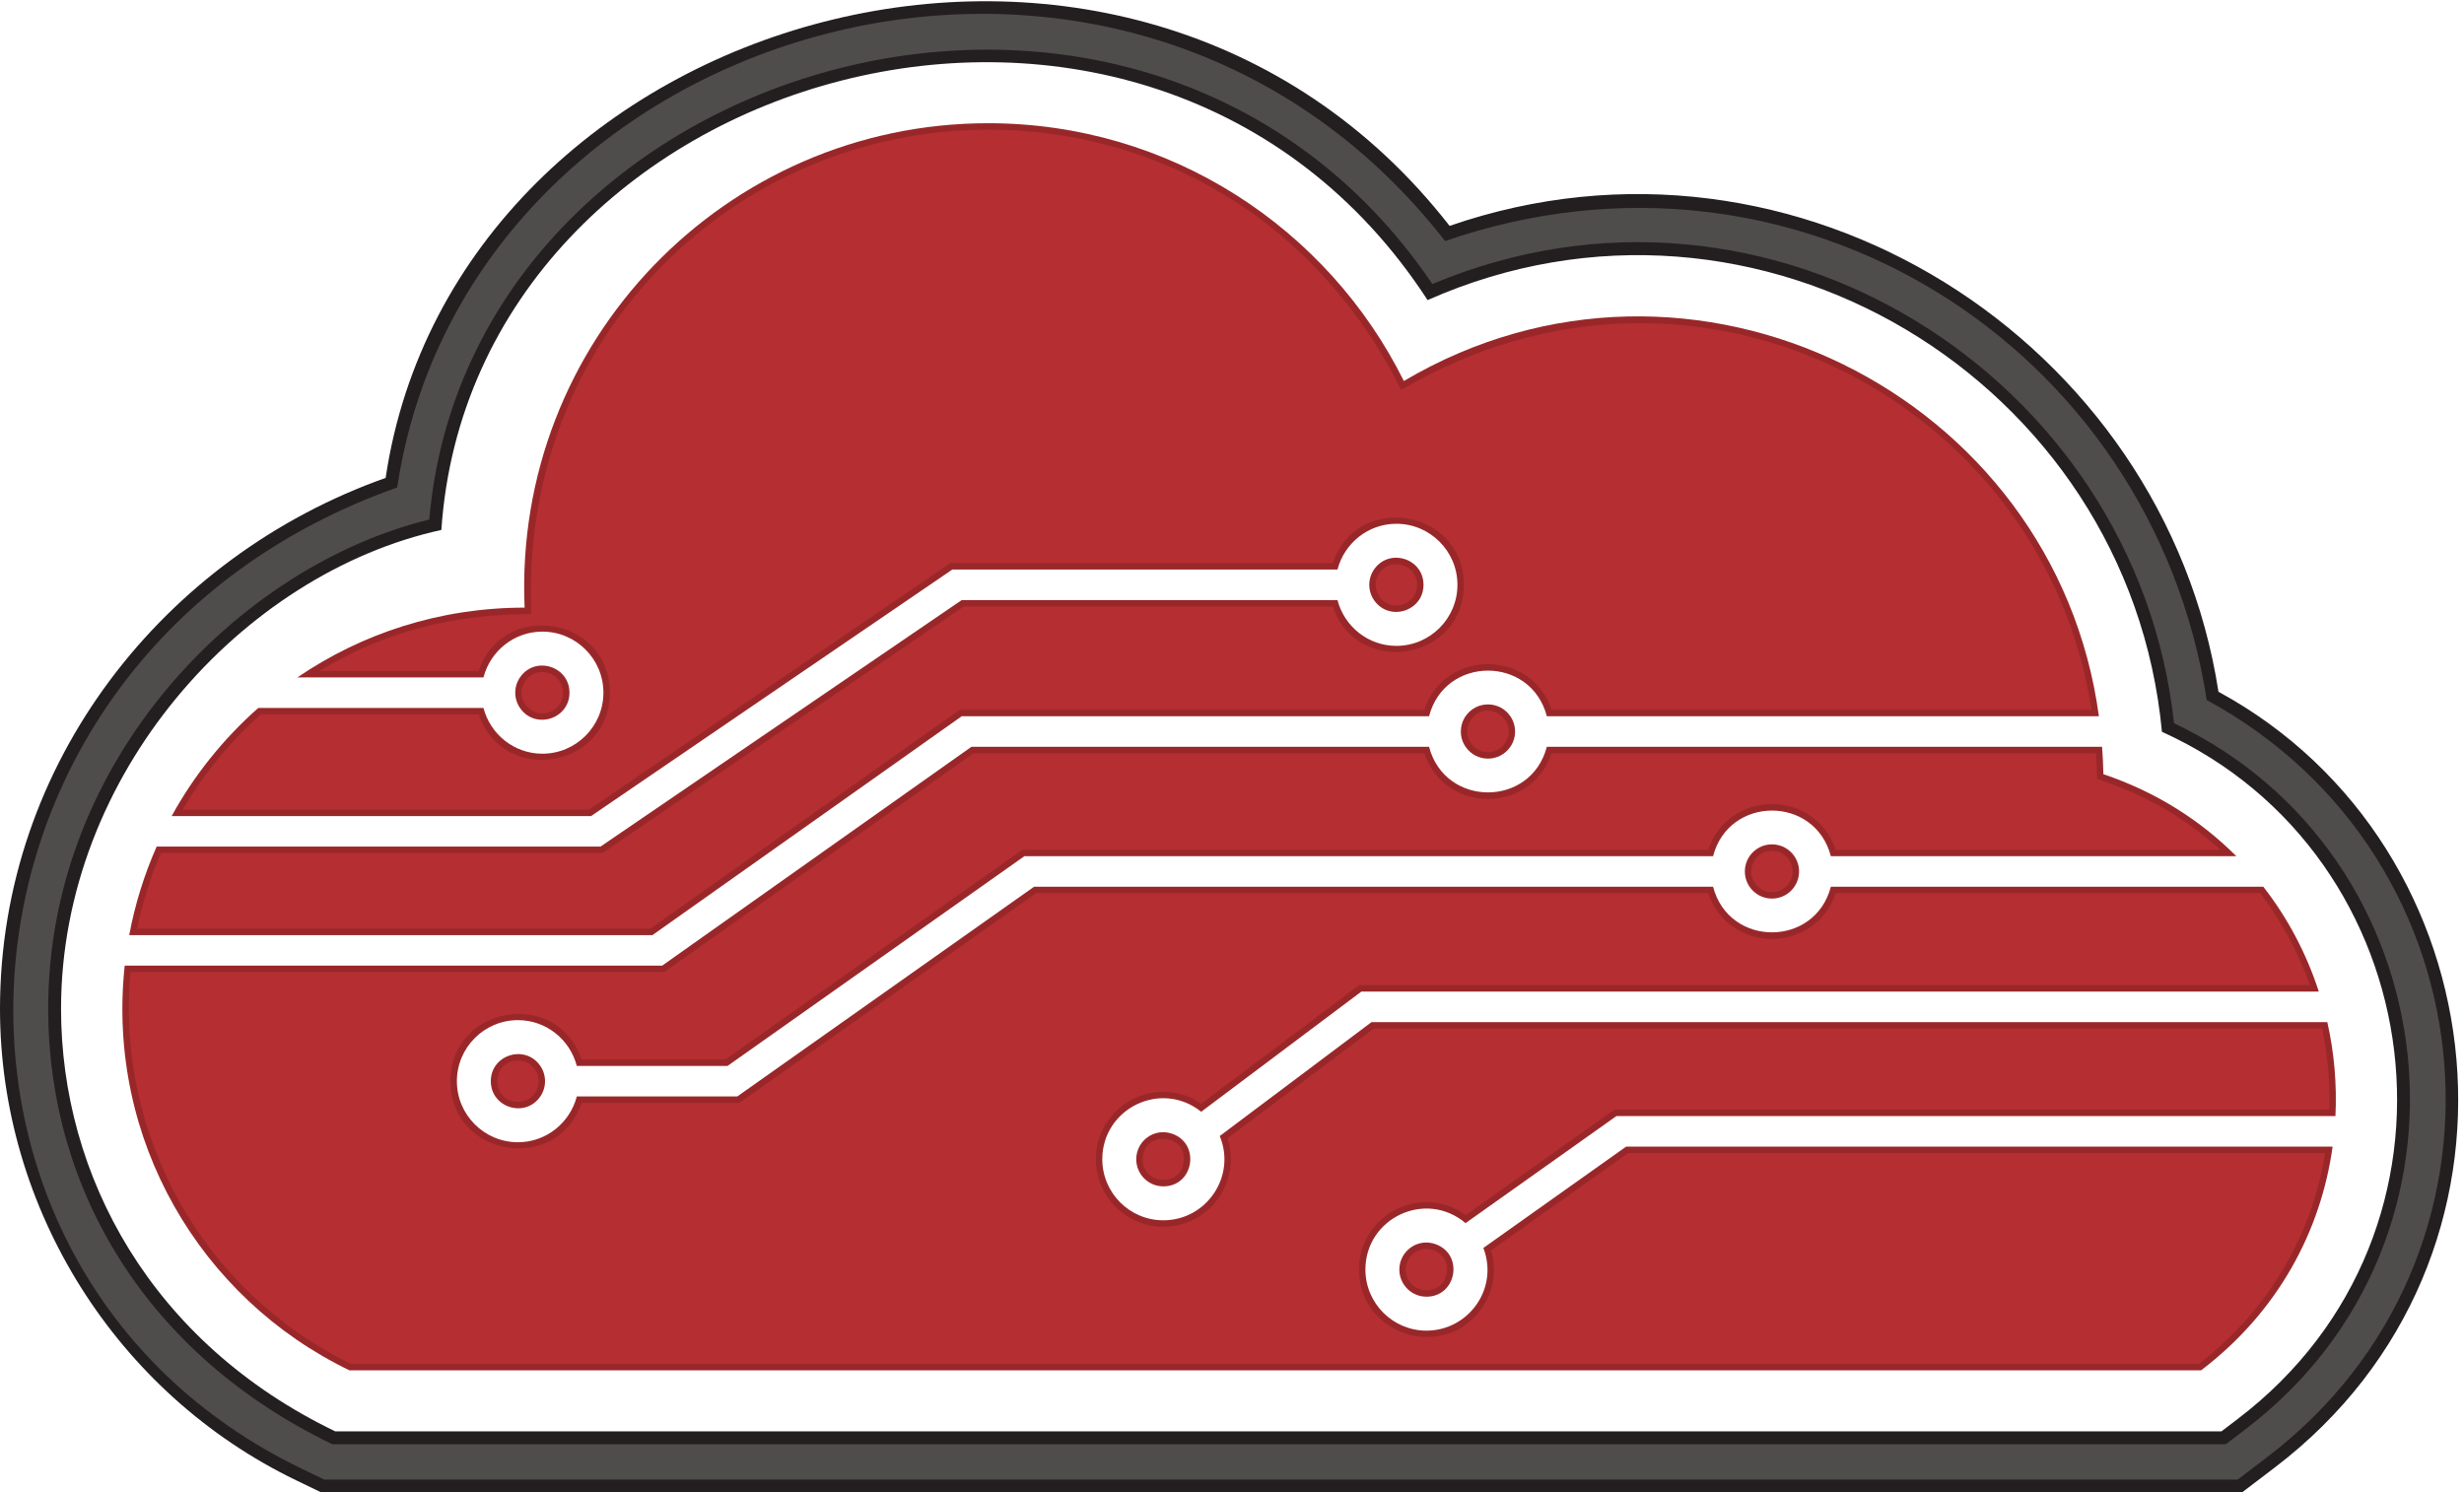 <?xml version="1.0" encoding="UTF-8" standalone="no"?>
<!-- Created with Inkscape (http://www.inkscape.org/) -->

<svg
   xmlns:dc="http://purl.org/dc/elements/1.1/"
   xmlns:cc="http://creativecommons.org/ns#"
   xmlns:rdf="http://www.w3.org/1999/02/22-rdf-syntax-ns#"
   xmlns:svg="http://www.w3.org/2000/svg"
   xmlns="http://www.w3.org/2000/svg"
   xmlns:sodipodi="http://sodipodi.sourceforge.net/DTD/sodipodi-0.dtd"
   xmlns:inkscape="http://www.inkscape.org/namespaces/inkscape"
   width="416"
   height="252"
   viewBox="0 0 416 252"
   id="svg4699"
   version="1.1"
   inkscape:version="0.91 r13725"
   sodipodi:docname="logo.svg">
  <defs
     id="defs4701">
    <clipPath
       clipPathUnits="userSpaceOnUse"
       id="clipPath38">
      <path
         d="m 2559.74,2181.48 c 0,35.96 -46.61,50.25 -66.88,20.61 -8.48,-12.48 -8.48,-28.8 0,-41.22 20.27,-29.66 66.88,-15.32 66.88,20.61 z"
         id="path40"
         inkscape:connector-curvature="0" />
    </clipPath>
    <linearGradient
       x1="0"
       y1="0"
       x2="1"
       y2="0"
       gradientUnits="userSpaceOnUse"
       gradientTransform="matrix(3545.05,3114.95,3114.95,-3545.05,-530.887,390.92)"
       spreadMethod="pad"
       id="linearGradient42">
      <stop
         style="stop-opacity:1;stop-color:#ffffff"
         offset="0"
         id="stop44" />
      <stop
         style="stop-opacity:1;stop-color:#3d4ba7"
         offset="0.272"
         id="stop46" />
      <stop
         style="stop-opacity:1;stop-color:#3d4ba7"
         offset="0.435"
         id="stop48" />
      <stop
         style="stop-opacity:1;stop-color:#23245f"
         offset="1"
         id="stop50" />
    </linearGradient>
    <clipPath
       clipPathUnits="userSpaceOnUse"
       id="clipPath58">
      <path
         d="m 1936.03,2003.93 c 77.61,0 329.21,0 631.23,0 21.35,82.09 137.68,82.25 159.08,0 250.73,0 519.79,0 745.65,0 -58.89,435.23 -550.76,682.1 -938.77,452.88 -102.59,206.34 -315.4,348.21 -561.45,348.21 -354.23,0 -641.56,-294.44 -626.1,-654.36 -114.51,0 -219.91,-34.88 -306.83,-94.25 l 251.27,0 c 9.22,35.47 41.23,61.84 79.52,61.84 45.47,0 82.47,-36.98 82.47,-82.46 0,-45.45 -37,-82.45 -82.47,-82.45 -38.29,0 -70.3,26.39 -79.52,61.84 l -304.126,0 c -47.019,-41.47 -86.714,-90.85 -117.015,-146.09 l 566.451,0 c 92.88,63.39 392.31,267.74 487.89,333 180.41,0 345.04,0 520.27,0 9.23,35.46 41.22,61.85 79.55,61.85 45.46,0 82.46,-37.01 82.46,-82.46 0,-45.48 -37,-82.46 -82.46,-82.46 -38.33,0 -70.32,26.38 -79.55,61.85 l -507.53,0 c -71.44,-48.76 -417.39,-284.88 -487.89,-333.01 -116.24,0 -407.76,0 -599.476,0 -16.754,-37.85 -29.286,-77.88 -37.047,-119.57 l 706.653,0 c 380.02,268.94 341.02,241.34 417.74,295.64 z"
         id="path60"
         inkscape:connector-curvature="0" />
    </clipPath>
    <clipPath
       clipPathUnits="userSpaceOnUse"
       id="clipPath78">
      <path
         d="m 1406.25,2035.79 c 0,36 -46.63,50.23 -66.86,20.62 -8.49,-12.45 -8.49,-28.77 0,-41.23 20.26,-29.66 66.86,-15.3 66.86,20.61 z"
         id="path80"
         inkscape:connector-curvature="0" />
    </clipPath>
    <linearGradient
       x1="0"
       y1="0"
       x2="1"
       y2="0"
       gradientUnits="userSpaceOnUse"
       gradientTransform="matrix(3544.75,3114.69,3114.69,-3544.75,-960.96,880.86)"
       spreadMethod="pad"
       id="linearGradient82">
      <stop
         style="stop-opacity:1;stop-color:#ffffff"
         offset="0"
         id="stop84" />
      <stop
         style="stop-opacity:1;stop-color:#3d4ba7"
         offset="0.272"
         id="stop86" />
      <stop
         style="stop-opacity:1;stop-color:#3d4ba7"
         offset="0.435"
         id="stop88" />
      <stop
         style="stop-opacity:1;stop-color:#23245f"
         offset="1"
         id="stop90" />
    </linearGradient>
    <clipPath
       clipPathUnits="userSpaceOnUse"
       id="clipPath98">
      <path
         d="m 2576.38,1290.69 c -24.59,9.1 -49.26,-9.39 -49.26,-34.23 0,-20.21 16.4,-36.63 36.63,-36.63 40.6,0 50.79,56.83 12.63,70.86 z"
         id="path100"
         inkscape:connector-curvature="0" />
    </clipPath>
    <linearGradient
       x1="0"
       y1="0"
       x2="1"
       y2="0"
       gradientUnits="userSpaceOnUse"
       gradientTransform="matrix(3544.88,3114.8,3114.8,-3544.88,-54.295,-151.19)"
       spreadMethod="pad"
       id="linearGradient102">
      <stop
         style="stop-opacity:1;stop-color:#ffffff"
         offset="0"
         id="stop104" />
      <stop
         style="stop-opacity:1;stop-color:#3d4ba7"
         offset="0.272"
         id="stop106" />
      <stop
         style="stop-opacity:1;stop-color:#3d4ba7"
         offset="0.435"
         id="stop108" />
      <stop
         style="stop-opacity:1;stop-color:#23245f"
         offset="1"
         id="stop110" />
    </linearGradient>
    <clipPath
       clipPathUnits="userSpaceOnUse"
       id="clipPath118">
      <path
         d="m 1300.01,1510.96 c 0,-35.98 46.65,-50.26 66.87,-20.62 8.5,12.44 8.5,28.77 0,41.23 -20.24,29.65 -66.87,15.3 -66.87,-20.61 z"
         id="path120"
         inkscape:connector-curvature="0" />
    </clipPath>
    <linearGradient
       x1="0"
       y1="0"
       x2="1"
       y2="0"
       gradientUnits="userSpaceOnUse"
       gradientTransform="matrix(3544.9,3114.82,3114.82,-3544.9,-715.203,600.95)"
       spreadMethod="pad"
       id="linearGradient122">
      <stop
         style="stop-opacity:1;stop-color:#ffffff"
         offset="0"
         id="stop124" />
      <stop
         style="stop-opacity:1;stop-color:#3d4ba7"
         offset="0.272"
         id="stop126" />
      <stop
         style="stop-opacity:1;stop-color:#3d4ba7"
         offset="0.435"
         id="stop128" />
      <stop
         style="stop-opacity:1;stop-color:#23245f"
         offset="1"
         id="stop130" />
    </linearGradient>
    <clipPath
       clipPathUnits="userSpaceOnUse"
       id="clipPath138">
      <path
         d="m 3030.4,1830.87 c -20.22,0 -36.62,-16.39 -36.62,-36.61 0,-20.23 16.4,-36.62 36.62,-36.62 20.23,0 36.62,16.39 36.62,36.62 0,20.22 -16.39,36.61 -36.62,36.61 z"
         id="path140"
         inkscape:connector-curvature="0" />
    </clipPath>
    <linearGradient
       x1="0"
       y1="0"
       x2="1"
       y2="0"
       gradientUnits="userSpaceOnUse"
       gradientTransform="matrix(3544.98,3114.89,3114.89,-3544.98,-117.801,-79.09)"
       spreadMethod="pad"
       id="linearGradient142">
      <stop
         style="stop-opacity:1;stop-color:#ffffff"
         offset="0"
         id="stop144" />
      <stop
         style="stop-opacity:1;stop-color:#3d4ba7"
         offset="0.272"
         id="stop146" />
      <stop
         style="stop-opacity:1;stop-color:#3d4ba7"
         offset="0.435"
         id="stop148" />
      <stop
         style="stop-opacity:1;stop-color:#23245f"
         offset="1"
         id="stop150" />
    </linearGradient>
    <clipPath
       clipPathUnits="userSpaceOnUse"
       id="clipPath158">
      <path
         d="m 2567.26,1962.7 c -270.51,0 -494.66,0 -618.09,0 -20.97,-14.84 -397.22,-281.13 -417.73,-295.65 -243.99,0 -484.31,0 -725.909,0 -25.136,-234.85 102.297,-449.58 303.539,-546.68 74.68,0 2388.02,0 2500.93,0 104.32,79.4 161.96,188.81 177.62,302.23 l -954.16,0 c -172.59,-122.48 -192.87,-136.9 -192.87,-136.9 21.18,-55.46 -20.63,-111.71 -76.84,-111.71 -45.47,0 -82.47,37.02 -82.47,82.47 0,69.58 81.33,108.33 135.28,62.78 41.63,29.54 81.53,57.87 203.73,144.59 107.69,0 683.17,0 971.17,0 2.05,42.64 -1.57,85.4 -10.97,126.92 l -1290.95,0 c -43.73,-32.8 -140.15,-105.2 -204.99,-153.87 22.53,-54.48 -17.92,-113.83 -76.19,-113.83 -45.46,0 -82.45,36.98 -82.45,82.46 0,68.39 79.06,107.7 133.61,64.16 29.78,22.34 87.2,65.46 216.27,162.32 108.64,0 988.38,0 1293.2,0 -16.44,50.77 -41.57,98.84 -74.93,141.65 -136.08,0 -351.68,0 -584.11,0 0,0.03 0,0.05 0.02,0.09 -21.33,-82.21 -137.77,-82.35 -159.13,0 0.02,-0.04 0.02,-0.06 0.02,-0.09 -405.84,0 -818.12,0 -917.11,0 -88.5,-62.54 -311.75,-220.33 -400.86,-283.3 -109,0 -142.54,0 -216.72,0 -9.22,-35.47 -41.23,-61.84 -79.51,-61.84 -45.48,0 -82.47,36.97 -82.47,82.46 0,45.45 36.99,82.46 82.47,82.46 38.28,0 70.29,-26.4 79.51,-61.85 l 203.59,0 c 145.41,102.75 258.49,182.67 400.89,283.3 148.94,0 546.46,0 930.21,0 0,-0.04 0,-0.06 -0.02,-0.08 21.32,82.22 137.75,82.34 159.13,0 -0.02,0.02 -0.02,0.04 -0.02,0.08 216.02,0 415.27,0 547.64,0 -47.89,47.96 -107.86,86.65 -179.55,110.8 -0.18,12.5 -0.91,24.79 -1.78,37.03 -254.61,0 -514.52,0 -749.92,0 -21.42,-82.36 -137.76,-82.01 -159.08,0 z"
         id="path160"
         inkscape:connector-curvature="0" />
    </clipPath>
    <clipPath
       clipPathUnits="userSpaceOnUse"
       id="clipPath178">
      <path
         d="m 2616.54,2003.93 c -8.49,-12.48 -8.47,-28.81 0,-41.23 14.59,-21.36 45.92,-21.32 60.51,0 8.5,12.48 8.49,28.78 0,41.23 -14.59,21.33 -45.92,21.32 -60.51,0 z"
         id="path180"
         inkscape:connector-curvature="0" />
    </clipPath>
    <linearGradient
       x1="0"
       y1="0"
       x2="1"
       y2="0"
       gradientUnits="userSpaceOnUse"
       gradientTransform="matrix(3544.49,3114.46,3114.46,-3544.49,-378.26,218.19)"
       spreadMethod="pad"
       id="linearGradient182">
      <stop
         style="stop-opacity:1;stop-color:#ffffff"
         offset="0"
         id="stop184" />
      <stop
         style="stop-opacity:1;stop-color:#3d4ba7"
         offset="0.272"
         id="stop186" />
      <stop
         style="stop-opacity:1;stop-color:#3d4ba7"
         offset="0.435"
         id="stop188" />
      <stop
         style="stop-opacity:1;stop-color:#23245f"
         offset="1"
         id="stop190" />
    </linearGradient>
    <clipPath
       clipPathUnits="userSpaceOnUse"
       id="clipPath198">
      <path
         d="m 2220.04,1440.06 c -24.56,8.3 -48.28,-10.22 -48.28,-34.55 0,-20.23 16.37,-36.62 36.6,-36.62 41.48,0 50.39,58.05 11.68,71.17 z"
         id="path200"
         inkscape:connector-curvature="0" />
    </clipPath>
    <linearGradient
       x1="0"
       y1="0"
       x2="1"
       y2="0"
       gradientUnits="userSpaceOnUse"
       gradientTransform="matrix(3544.8,3114.73,3114.73,-3544.8,-282.957,109.17)"
       spreadMethod="pad"
       id="linearGradient202">
      <stop
         style="stop-opacity:1;stop-color:#ffffff"
         offset="0"
         id="stop204" />
      <stop
         style="stop-opacity:1;stop-color:#3d4ba7"
         offset="0.272"
         id="stop206" />
      <stop
         style="stop-opacity:1;stop-color:#3d4ba7"
         offset="0.435"
         id="stop208" />
      <stop
         style="stop-opacity:1;stop-color:#23245f"
         offset="1"
         id="stop210" />
    </linearGradient>
    <clipPath
       clipPathUnits="userSpaceOnUse"
       id="clipPath222">
      <path
         d="m 2522.71,2153.57 c -21.88,0 -35.3,25.06 -22.65,43.64 15.54,22.74 50.99,11.44 50.99,-15.73 0,-17.64 -14.39,-27.91 -28.34,-27.91 l 0,0 z"
         id="path224"
         inkscape:connector-curvature="0" />
    </clipPath>
    <linearGradient
       x1="0"
       y1="0"
       x2="1"
       y2="0"
       gradientUnits="userSpaceOnUse"
       gradientTransform="matrix(-2502.88,-2485.5,-2485.5,2502.88,3701.5,4238.01)"
       spreadMethod="pad"
       id="linearGradient226">
      <stop
         style="stop-opacity:1;stop-color:#ffffff"
         offset="0"
         id="stop228" />
      <stop
         style="stop-opacity:1;stop-color:#3d4ba7"
         offset="0.272"
         id="stop230" />
      <stop
         style="stop-opacity:1;stop-color:#3d4ba7"
         offset="0.435"
         id="stop232" />
      <stop
         style="stop-opacity:1;stop-color:#23245f"
         offset="1"
         id="stop234" />
    </linearGradient>
    <clipPath
       clipPathUnits="userSpaceOnUse"
       id="clipPath242">
      <path
         d="m 822.195,1716.97 c 7.254,35.05 18.055,69.35 32.176,102.2 l 596.469,0 c 0,0 411.81,281.08 487.9,333.01 l 498.39,0 c 33.03,-97.12 177.15,-73.16 177.15,29.3 0,102.41 -144.07,126.49 -177.15,29.3 l -516.5,0 c 0,0 -392.56,-267.94 -487.9,-333 l -548.851,0 c 28.152,48.11 63.543,91.35 105.406,128.71 l 294.355,0 c 33.05,-97.09 177.15,-73.17 177.15,29.3 0,102.42 -144.09,126.5 -177.15,29.31 l -215.25,0 c 90.17,54.58 183.99,76.87 286.35,76.87 -16.34,379.45 279.22,654.36 617.03,654.36 226.23,0 442.6,-119.99 557.83,-351.74 397.04,234.53 869.05,-15.41 932.36,-431.97 l -729.14,0 c -27.44,82.36 -144.64,82.26 -172.05,0 l -627.52,0 -417.72,-295.65 -693.335,0 z"
         id="path244"
         inkscape:connector-curvature="0" />
    </clipPath>
    <clipPath
       clipPathUnits="userSpaceOnUse"
       id="clipPath262">
      <path
         d="m 1346.57,2051.51 c 15.54,22.74 50.99,11.47 50.99,-15.72 0,-10.24 -4.73,-16.71 -8.69,-20.34 -25,-22.84 -60.76,9 -42.3,36.06 z"
         id="path264"
         inkscape:connector-curvature="0" />
    </clipPath>
    <linearGradient
       x1="0"
       y1="0"
       x2="1"
       y2="0"
       gradientUnits="userSpaceOnUse"
       gradientTransform="matrix(-2495.71,-2478.38,-2478.38,2495.71,3196.72,4736.52)"
       spreadMethod="pad"
       id="linearGradient266">
      <stop
         style="stop-opacity:1;stop-color:#ffffff"
         offset="0"
         id="stop268" />
      <stop
         style="stop-opacity:1;stop-color:#3d4ba7"
         offset="0.272"
         id="stop270" />
      <stop
         style="stop-opacity:1;stop-color:#3d4ba7"
         offset="0.435"
         id="stop272" />
      <stop
         style="stop-opacity:1;stop-color:#23245f"
         offset="1"
         id="stop274" />
    </linearGradient>
    <clipPath
       clipPathUnits="userSpaceOnUse"
       id="clipPath282">
      <path
         d="m 2535.81,1256.46 c 0,15.39 12.4,27.91 27.65,27.91 16.74,0 30.93,-14.03 27.59,-32.82 -6.06,-33.99 -55.24,-28.6 -55.24,4.91 z"
         id="path284"
         inkscape:connector-curvature="0" />
    </clipPath>
    <linearGradient
       x1="0"
       y1="0"
       x2="1"
       y2="0"
       gradientUnits="userSpaceOnUse"
       gradientTransform="matrix(-2512.22,-2494.78,-2494.78,2512.22,4190.07,3757.68)"
       spreadMethod="pad"
       id="linearGradient286">
      <stop
         style="stop-opacity:1;stop-color:#ffffff"
         offset="0"
         id="stop288" />
      <stop
         style="stop-opacity:1;stop-color:#3d4ba7"
         offset="0.272"
         id="stop290" />
      <stop
         style="stop-opacity:1;stop-color:#3d4ba7"
         offset="0.435"
         id="stop292" />
      <stop
         style="stop-opacity:1;stop-color:#23245f"
         offset="1"
         id="stop294" />
    </linearGradient>
    <clipPath
       clipPathUnits="userSpaceOnUse"
       id="clipPath302">
      <path
         d="m 1337.06,1483.05 c -37.68,0 -37.73,55.81 0.02,55.81 9.23,0 17.26,-4.33 22.63,-12.19 12.64,-18.54 -0.77,-43.62 -22.65,-43.62 l 0,0 z"
         id="path304"
         inkscape:connector-curvature="0" />
    </clipPath>
    <linearGradient
       x1="0"
       y1="0"
       x2="1"
       y2="0"
       gradientUnits="userSpaceOnUse"
       gradientTransform="matrix(-2517.18,-2499.7,-2499.7,2517.18,3459.34,4505.49)"
       spreadMethod="pad"
       id="linearGradient306">
      <stop
         style="stop-opacity:1;stop-color:#ffffff"
         offset="0"
         id="stop308" />
      <stop
         style="stop-opacity:1;stop-color:#3d4ba7"
         offset="0.272"
         id="stop310" />
      <stop
         style="stop-opacity:1;stop-color:#3d4ba7"
         offset="0.435"
         id="stop312" />
      <stop
         style="stop-opacity:1;stop-color:#23245f"
         offset="1"
         id="stop314" />
    </linearGradient>
    <clipPath
       clipPathUnits="userSpaceOnUse"
       id="clipPath322">
      <path
         d="m 3030.4,1766.33 c -15.39,0 -27.92,12.53 -27.92,27.93 0,15.4 12.53,27.92 27.92,27.92 15.4,0 27.93,-12.52 27.93,-27.92 0,-15.4 -12.53,-27.93 -27.93,-27.93 z"
         id="path324"
         inkscape:connector-curvature="0" />
    </clipPath>
    <linearGradient
       x1="0"
       y1="0"
       x2="1"
       y2="0"
       gradientUnits="userSpaceOnUse"
       gradientTransform="matrix(-2501.99,-2484.62,-2484.62,2501.99,4146.58,3789.05)"
       spreadMethod="pad"
       id="linearGradient326">
      <stop
         style="stop-opacity:1;stop-color:#ffffff"
         offset="0"
         id="stop328" />
      <stop
         style="stop-opacity:1;stop-color:#3d4ba7"
         offset="0.272"
         id="stop330" />
      <stop
         style="stop-opacity:1;stop-color:#3d4ba7"
         offset="0.435"
         id="stop332" />
      <stop
         style="stop-opacity:1;stop-color:#23245f"
         offset="1"
         id="stop334" />
    </linearGradient>
    <clipPath
       clipPathUnits="userSpaceOnUse"
       id="clipPath342">
      <path
         d="m 1111.06,1129.06 c -199.208,97.02 -318.029,308.74 -297.658,529.3 l 720.798,0 417.73,295.65 608.84,0 c 27.41,-82.25 144.62,-82.39 172.05,0 l 735.31,0 c 1.15,-17.62 1.18,-25.91 1.29,-34.61 61.59,-20.75 115.5,-49.44 166.48,-95.84 l -519.47,0 c -27.47,82.36 -144.62,82.27 -172.06,0 l -926.47,0 -400.91,-283.3 -194.36,0 c -33.03,97.11 -177.13,73.18 -177.13,-29.3 0,-102.52 144.14,-126.36 177.13,-29.31 l 213.02,0 400.86,283.31 907.87,0 c 27.45,-82.36 144.63,-82.26 172.05,0 l 573.36,0 c 28.69,-37.54 51.22,-79.28 67.09,-124.28 l -1283.98,0 -213.4,-160.17 c -60.22,41.59 -142.28,-2.01 -142.28,-75 0,-50.27 40.89,-91.15 91.14,-91.15 61.92,0 105.9,60.75 86.59,119.46 l 197.49,148.25 1281.05,0 c 7.53,-35.76 10.75,-72.54 9.62,-109.55 l -965.58,0 -200.69,-142.44 c -60.09,43.99 -144.25,0.17 -144.25,-73.62 0,-88.94 115.55,-125.29 166.34,-51.5 15.81,22.96 20.03,50.83 11.98,77.41 13.05,9.27 55.78,39.61 185.32,131.54 l 941.3,0 c -18.15,-113.11 -78.37,-213.84 -170.48,-284.85 l -2495.99,0 z"
         id="path344"
         inkscape:connector-curvature="0" />
    </clipPath>
    <clipPath
       clipPathUnits="userSpaceOnUse"
       id="clipPath362">
      <path
         d="m 2646.78,1955.38 c -22.28,0 -35.75,25.01 -23.05,43.66 21,30.71 66.75,-1.2 46.14,-31.45 -5.31,-7.75 -13.73,-12.21 -23.09,-12.21 l 0,0 z"
         id="path364"
         inkscape:connector-curvature="0" />
    </clipPath>
    <linearGradient
       x1="0"
       y1="0"
       x2="1"
       y2="0"
       gradientUnits="userSpaceOnUse"
       gradientTransform="matrix(-2493.15,-2475.84,-2475.84,2493.15,3857.38,4071.92)"
       spreadMethod="pad"
       id="linearGradient366">
      <stop
         style="stop-opacity:1;stop-color:#ffffff"
         offset="0"
         id="stop368" />
      <stop
         style="stop-opacity:1;stop-color:#3d4ba7"
         offset="0.272"
         id="stop370" />
      <stop
         style="stop-opacity:1;stop-color:#3d4ba7"
         offset="0.435"
         id="stop372" />
      <stop
         style="stop-opacity:1;stop-color:#23245f"
         offset="1"
         id="stop374" />
    </linearGradient>
    <clipPath
       clipPathUnits="userSpaceOnUse"
       id="clipPath382">
      <path
         d="m 2180.44,1405.51 c 0,40.09 61.75,34.86 55.23,-4.75 -5.61,-34 -55.23,-29 -55.23,4.75 z"
         id="path384"
         inkscape:connector-curvature="0" />
    </clipPath>
    <linearGradient
       x1="0"
       y1="0"
       x2="1"
       y2="0"
       gradientUnits="userSpaceOnUse"
       gradientTransform="matrix(-2519.22,-2501.73,-2501.73,2519.22,3944.05,4015.68)"
       spreadMethod="pad"
       id="linearGradient386">
      <stop
         style="stop-opacity:1;stop-color:#ffffff"
         offset="0"
         id="stop388" />
      <stop
         style="stop-opacity:1;stop-color:#3d4ba7"
         offset="0.272"
         id="stop390" />
      <stop
         style="stop-opacity:1;stop-color:#3d4ba7"
         offset="0.435"
         id="stop392" />
      <stop
         style="stop-opacity:1;stop-color:#23245f"
         offset="1"
         id="stop394" />
    </linearGradient>
  </defs>
  <sodipodi:namedview
     id="base"
     pagecolor="#ffffff"
     bordercolor="#666666"
     borderopacity="1.0"
     inkscape:pageopacity="0.0"
     inkscape:pageshadow="2"
     inkscape:zoom="1.979899"
     inkscape:cx="201.95618"
     inkscape:cy="76.158124"
     inkscape:document-units="px"
     inkscape:current-layer="layer1"
     showgrid="false"
     inkscape:window-width="1920"
     inkscape:window-height="1015"
     inkscape:window-x="0"
     inkscape:window-y="0"
     inkscape:window-maximized="1"
     units="px" />
  <g
     inkscape:label="Layer 1"
     inkscape:groupmode="layer"
     id="layer1"
     transform="translate(0,-800.362)">
    <g
       id="g12"
       transform="matrix(0.125,0,0,-0.125,-79.637,1171.795)">
      <g
         id="g14"
         transform="scale(10,10)" />
      <g
         id="g20"
         transform="scale(10,10)" />
      <g
         id="g22"
         transform="scale(10,10)" />
      <g
         id="g28"
         transform="scale(10,10)" />
      <g
         id="g34">
        <g
           id="g36"
           clip-path="url(#clipPath38)">
          <path
             d="m 2559.74,2181.48 c 0,35.96 -46.61,50.25 -66.88,20.61 -8.48,-12.48 -8.48,-28.8 0,-41.22 20.27,-29.66 66.88,-15.32 66.88,20.61"
             style="fill:#992729;fill-opacity:1;fill-rule:nonzero;stroke:none"
             id="path52"
             inkscape:connector-curvature="0" />
        </g>
      </g>
      <g
         id="g54">
        <g
           id="g56"
           clip-path="url(#clipPath58)">
          <path
             d="m 1936.03,2003.93 c 77.61,0 329.21,0 631.23,0 21.35,82.09 137.68,82.25 159.08,0 250.73,0 519.79,0 745.65,0 -58.89,435.23 -550.76,682.1 -938.77,452.88 -102.59,206.34 -315.4,348.21 -561.45,348.21 -354.23,0 -641.56,-294.44 -626.1,-654.36 -114.51,0 -219.91,-34.88 -306.83,-94.25 l 251.27,0 c 9.22,35.47 41.23,61.84 79.52,61.84 45.47,0 82.47,-36.98 82.47,-82.46 0,-45.45 -37,-82.45 -82.47,-82.45 -38.29,0 -70.3,26.39 -79.52,61.84 l -304.126,0 c -47.019,-41.47 -86.714,-90.85 -117.015,-146.09 l 566.451,0 c 92.88,63.39 392.31,267.74 487.89,333 180.41,0 345.04,0 520.27,0 9.23,35.46 41.22,61.85 79.55,61.85 45.46,0 82.46,-37.01 82.46,-82.46 0,-45.48 -37,-82.46 -82.46,-82.46 -38.33,0 -70.32,26.38 -79.55,61.85 l -507.53,0 c -71.44,-48.76 -417.39,-284.88 -487.89,-333.01 -116.24,0 -407.76,0 -599.476,0 -16.754,-37.85 -29.286,-77.88 -37.047,-119.57 l 706.653,0 c 380.02,268.94 341.02,241.34 417.74,295.64"
             style="fill:#992729;fill-opacity:1;fill-rule:nonzero;stroke:none"
             id="path72"
             inkscape:connector-curvature="0" />
        </g>
      </g>
      <g
         id="g74">
        <g
           id="g76"
           clip-path="url(#clipPath78)">
          <path
             d="m 1406.25,2035.79 c 0,36 -46.63,50.23 -66.86,20.62 -8.49,-12.45 -8.49,-28.77 0,-41.23 20.26,-29.66 66.86,-15.3 66.86,20.61"
             style="fill:#992729;fill-opacity:1;fill-rule:nonzero;stroke:none"
             id="path92"
             inkscape:connector-curvature="0" />
        </g>
      </g>
      <g
         id="g94">
        <g
           id="g96"
           clip-path="url(#clipPath98)">
          <path
             d="m 2576.38,1290.69 c -24.59,9.1 -49.26,-9.39 -49.26,-34.23 0,-20.21 16.4,-36.63 36.63,-36.63 40.6,0 50.79,56.83 12.63,70.86"
             style="fill:#992729;fill-opacity:1;fill-rule:nonzero;stroke:none"
             id="path112"
             inkscape:connector-curvature="0" />
        </g>
      </g>
      <g
         id="g114">
        <g
           id="g116"
           clip-path="url(#clipPath118)">
          <path
             d="m 1300.01,1510.96 c 0,-35.98 46.65,-50.26 66.87,-20.62 8.5,12.44 8.5,28.77 0,41.23 -20.24,29.65 -66.87,15.3 -66.87,-20.61"
             style="fill:#992729;fill-opacity:1;fill-rule:nonzero;stroke:none"
             id="path132"
             inkscape:connector-curvature="0" />
        </g>
      </g>
      <g
         id="g134">
        <g
           id="g136"
           clip-path="url(#clipPath138)">
          <path
             d="m 3030.4,1830.87 c -20.22,0 -36.62,-16.39 -36.62,-36.61 0,-20.23 16.4,-36.62 36.62,-36.62 20.23,0 36.62,16.39 36.62,36.62 0,20.22 -16.39,36.61 -36.62,36.61"
             style="fill:#992729;fill-opacity:1;fill-rule:nonzero;stroke:none"
             id="path152"
             inkscape:connector-curvature="0" />
        </g>
      </g>
      <g
         id="g154">
        <g
           id="g156"
           clip-path="url(#clipPath158)">
          <path
             d="m 2567.26,1962.7 c -270.51,0 -494.66,0 -618.09,0 -20.97,-14.84 -397.22,-281.13 -417.73,-295.65 -243.99,0 -484.31,0 -725.909,0 -25.136,-234.85 102.297,-449.58 303.539,-546.68 74.68,0 2388.02,0 2500.93,0 104.32,79.4 161.96,188.81 177.62,302.23 l -954.16,0 c -172.59,-122.48 -192.87,-136.9 -192.87,-136.9 21.18,-55.46 -20.63,-111.71 -76.84,-111.71 -45.47,0 -82.47,37.02 -82.47,82.47 0,69.58 81.33,108.33 135.28,62.78 41.63,29.54 81.53,57.87 203.73,144.59 107.69,0 683.17,0 971.17,0 2.05,42.64 -1.57,85.4 -10.97,126.92 l -1290.95,0 c -43.73,-32.8 -140.15,-105.2 -204.99,-153.87 22.53,-54.48 -17.92,-113.83 -76.19,-113.83 -45.46,0 -82.45,36.98 -82.45,82.46 0,68.39 79.06,107.7 133.61,64.16 29.78,22.34 87.2,65.46 216.27,162.32 108.64,0 988.38,0 1293.2,0 -16.44,50.77 -41.57,98.84 -74.93,141.65 -136.08,0 -351.68,0 -584.11,0 0,0.03 0,0.05 0.02,0.09 -21.33,-82.21 -137.77,-82.35 -159.13,0 0.02,-0.04 0.02,-0.06 0.02,-0.09 -405.84,0 -818.12,0 -917.11,0 -88.5,-62.54 -311.75,-220.33 -400.86,-283.3 -109,0 -142.54,0 -216.72,0 -9.22,-35.47 -41.23,-61.84 -79.51,-61.84 -45.48,0 -82.47,36.97 -82.47,82.46 0,45.45 36.99,82.46 82.47,82.46 38.28,0 70.29,-26.4 79.51,-61.85 l 203.59,0 c 145.41,102.75 258.49,182.67 400.89,283.3 148.94,0 546.46,0 930.21,0 0,-0.04 0,-0.06 -0.02,-0.08 21.32,82.22 137.75,82.34 159.13,0 -0.02,0.02 -0.02,0.04 -0.02,0.08 216.02,0 415.27,0 547.64,0 -47.89,47.96 -107.86,86.65 -179.55,110.8 -0.18,12.5 -0.91,24.79 -1.78,37.03 -254.61,0 -514.52,0 -749.92,0 -21.42,-82.36 -137.76,-82.01 -159.08,0"
             style="fill:#992729;fill-opacity:1;fill-rule:nonzero;stroke:none"
             id="path172"
             inkscape:connector-curvature="0" />
        </g>
      </g>
      <g
         id="g174">
        <g
           id="g176"
           clip-path="url(#clipPath178)">
          <path
             d="m 2616.54,2003.93 c -8.49,-12.48 -8.47,-28.81 0,-41.23 14.59,-21.36 45.92,-21.32 60.51,0 8.5,12.48 8.49,28.78 0,41.23 -14.59,21.33 -45.92,21.32 -60.51,0"
             style="fill:#992729;fill-opacity:1;fill-rule:nonzero;stroke:none"
             id="path192"
             inkscape:connector-curvature="0" />
        </g>
      </g>
      <g
         id="g194">
        <g
           id="g196"
           clip-path="url(#clipPath198)">
          <path
             d="m 2220.04,1440.06 c -24.56,8.3 -48.28,-10.22 -48.28,-34.55 0,-20.23 16.37,-36.62 36.6,-36.62 41.48,0 50.39,58.05 11.68,71.17"
             style="fill:#992729;fill-opacity:1;fill-rule:nonzero;stroke:none"
             id="path212"
             inkscape:connector-curvature="0" />
        </g>
      </g>
      <path
         d="m 3659.59,1054.78 -22.11,-16.86 -2547.59,0 c -248.136,119.69 -370.339,344.91 -370.339,570.81 0,316.76 244.711,587.99 513.669,646.87 42.55,627.56 956.42,888.13 1332.05,310.49 444.76,197.08 947.4,-108.73 991.86,-583.16 366.58,-165.86 435.74,-674.49 102.46,-928.15 z m -26.12,982.24 c -73.41,473.67 -567.91,791.96 -1038.49,629.32 -432.82,555.59 -1342.61,292.86 -1437.02,-340.46 -299.761,-106.11 -520.866,-385.36 -520.866,-717.15 0,-269.66 156.988,-519.64 399.966,-636.878 l 33.96,-16.391 2594.27,0 44.25,33.687 c 371.09,282.472 308.48,838.892 -76.07,1047.872"
         style="fill:#231f20;fill-opacity:1;fill-rule:nonzero;stroke:none"
         id="path214"
         inkscape:connector-curvature="0" />
      <path
         d="m 1216.88,2269.65 c -255.22,-62.4 -514.708,-323.21 -514.708,-660.92 0,-244.63 133.719,-467.63 383.748,-588.19 l 2557.43,0 26.78,20.41 c 338.76,257.83 276.54,776.73 -96.71,953.58 -50.56,468.33 -547.25,784.16 -1001.69,593.26 -387.9,572.28 -1300.37,309.82 -1354.85,-318.14 z m -141.89,-1296.81 -30.38,14.648 c -563.071,271.702 -511.969,1098.762 129,1325.492 94.11,631.52 979.43,891.87 1415.31,332.88 475.58,164.42 954.86,-142.79 1028.69,-620 391.34,-212.58 436.78,-752.35 81.41,-1022.88 l -39.59,-30.14 -2584.44,0"
         style="fill:#4f4c4c;fill-opacity:1;fill-rule:nonzero;stroke:none"
         id="path216"
         inkscape:connector-curvature="0" />
      <g
         id="g218">
        <g
           id="g220"
           clip-path="url(#clipPath222)">
          <path
             d="m 2522.71,2153.57 c -21.88,0 -35.3,25.06 -22.65,43.64 15.54,22.74 50.99,11.44 50.99,-15.73 0,-17.64 -14.39,-27.91 -28.34,-27.91 l 0,0"
             style="fill:#b52e31;fill-opacity:1;fill-rule:nonzero;stroke:none"
             id="path236"
             inkscape:connector-curvature="0" />
        </g>
      </g>
      <g
         id="g238">
        <g
           id="g240"
           clip-path="url(#clipPath242)">
          <path
             d="m 822.195,1716.97 c 7.254,35.05 18.055,69.35 32.176,102.2 l 596.469,0 c 0,0 411.81,281.08 487.9,333.01 l 498.39,0 c 33.03,-97.12 177.15,-73.16 177.15,29.3 0,102.41 -144.07,126.49 -177.15,29.3 l -516.5,0 c 0,0 -392.56,-267.94 -487.9,-333 l -548.851,0 c 28.152,48.11 63.543,91.35 105.406,128.71 l 294.355,0 c 33.05,-97.09 177.15,-73.17 177.15,29.3 0,102.42 -144.09,126.5 -177.15,29.31 l -215.25,0 c 90.17,54.58 183.99,76.87 286.35,76.87 -16.34,379.45 279.22,654.36 617.03,654.36 226.23,0 442.6,-119.99 557.83,-351.74 397.04,234.53 869.05,-15.41 932.36,-431.97 l -729.14,0 c -27.44,82.36 -144.64,82.26 -172.05,0 l -627.52,0 -417.72,-295.65 -693.335,0"
             style="fill:#b52e31;fill-opacity:1;fill-rule:nonzero;stroke:none"
             id="path256"
             inkscape:connector-curvature="0" />
        </g>
      </g>
      <g
         id="g258">
        <g
           id="g260"
           clip-path="url(#clipPath262)">
          <path
             d="m 1346.57,2051.51 c 15.54,22.74 50.99,11.47 50.99,-15.72 0,-10.24 -4.73,-16.71 -8.69,-20.34 -25,-22.84 -60.76,9 -42.3,36.06"
             style="fill:#b52e31;fill-opacity:1;fill-rule:nonzero;stroke:none"
             id="path276"
             inkscape:connector-curvature="0" />
        </g>
      </g>
      <g
         id="g278">
        <g
           id="g280"
           clip-path="url(#clipPath282)">
          <path
             d="m 2535.81,1256.46 c 0,15.39 12.4,27.91 27.65,27.91 16.74,0 30.93,-14.03 27.59,-32.82 -6.06,-33.99 -55.24,-28.6 -55.24,4.91"
             style="fill:#b52e31;fill-opacity:1;fill-rule:nonzero;stroke:none"
             id="path296"
             inkscape:connector-curvature="0" />
        </g>
      </g>
      <g
         id="g298">
        <g
           id="g300"
           clip-path="url(#clipPath302)">
          <path
             d="m 1337.06,1483.05 c -37.68,0 -37.73,55.81 0.02,55.81 9.23,0 17.26,-4.33 22.63,-12.19 12.64,-18.54 -0.77,-43.62 -22.65,-43.62 l 0,0"
             style="fill:#b52e31;fill-opacity:1;fill-rule:nonzero;stroke:none"
             id="path316"
             inkscape:connector-curvature="0" />
        </g>
      </g>
      <g
         id="g318">
        <g
           id="g320"
           clip-path="url(#clipPath322)">
          <path
             d="m 3030.4,1766.33 c -15.39,0 -27.92,12.53 -27.92,27.93 0,15.4 12.53,27.92 27.92,27.92 15.4,0 27.93,-12.52 27.93,-27.92 0,-15.4 -12.53,-27.93 -27.93,-27.93"
             style="fill:#b52e31;fill-opacity:1;fill-rule:nonzero;stroke:none"
             id="path336"
             inkscape:connector-curvature="0" />
        </g>
      </g>
      <g
         id="g338">
        <g
           id="g340"
           clip-path="url(#clipPath342)">
          <path
             d="m 1111.06,1129.06 c -199.208,97.02 -318.029,308.74 -297.658,529.3 l 720.798,0 417.73,295.65 608.84,0 c 27.41,-82.25 144.62,-82.39 172.05,0 l 735.31,0 c 1.15,-17.62 1.18,-25.91 1.29,-34.61 61.59,-20.75 115.5,-49.44 166.48,-95.84 l -519.47,0 c -27.47,82.36 -144.62,82.27 -172.06,0 l -926.47,0 -400.91,-283.3 -194.36,0 c -33.03,97.11 -177.13,73.18 -177.13,-29.3 0,-102.52 144.14,-126.36 177.13,-29.31 l 213.02,0 400.86,283.31 907.87,0 c 27.45,-82.36 144.63,-82.26 172.05,0 l 573.36,0 c 28.69,-37.54 51.22,-79.28 67.09,-124.28 l -1283.98,0 -213.4,-160.17 c -60.22,41.59 -142.28,-2.01 -142.28,-75 0,-50.27 40.89,-91.15 91.14,-91.15 61.92,0 105.9,60.75 86.59,119.46 l 197.49,148.25 1281.05,0 c 7.53,-35.76 10.75,-72.54 9.62,-109.55 l -965.58,0 -200.69,-142.44 c -60.09,43.99 -144.25,0.17 -144.25,-73.62 0,-88.94 115.55,-125.29 166.34,-51.5 15.81,22.96 20.03,50.83 11.98,77.41 13.05,9.27 55.78,39.61 185.32,131.54 l 941.3,0 c -18.15,-113.11 -78.37,-213.84 -170.48,-284.85 l -2495.99,0"
             style="fill:#b52e31;fill-opacity:1;fill-rule:nonzero;stroke:none"
             id="path356"
             inkscape:connector-curvature="0" />
        </g>
      </g>
      <g
         id="g358">
        <g
           id="g360"
           clip-path="url(#clipPath362)">
          <path
             d="m 2646.78,1955.38 c -22.28,0 -35.75,25.01 -23.05,43.66 21,30.71 66.75,-1.2 46.14,-31.45 -5.31,-7.75 -13.73,-12.21 -23.09,-12.21 l 0,0"
             style="fill:#b52e31;fill-opacity:1;fill-rule:nonzero;stroke:none"
             id="path376"
             inkscape:connector-curvature="0" />
        </g>
      </g>
      <g
         id="g378">
        <g
           id="g380"
           clip-path="url(#clipPath382)">
          <path
             d="m 2180.44,1405.51 c 0,40.09 61.75,34.86 55.23,-4.75 -5.61,-34 -55.23,-29 -55.23,4.75"
             style="fill:#b52e31;fill-opacity:1;fill-rule:nonzero;stroke:none"
             id="path396"
             inkscape:connector-curvature="0" />
        </g>
      </g>
    </g>
  </g>
</svg>

